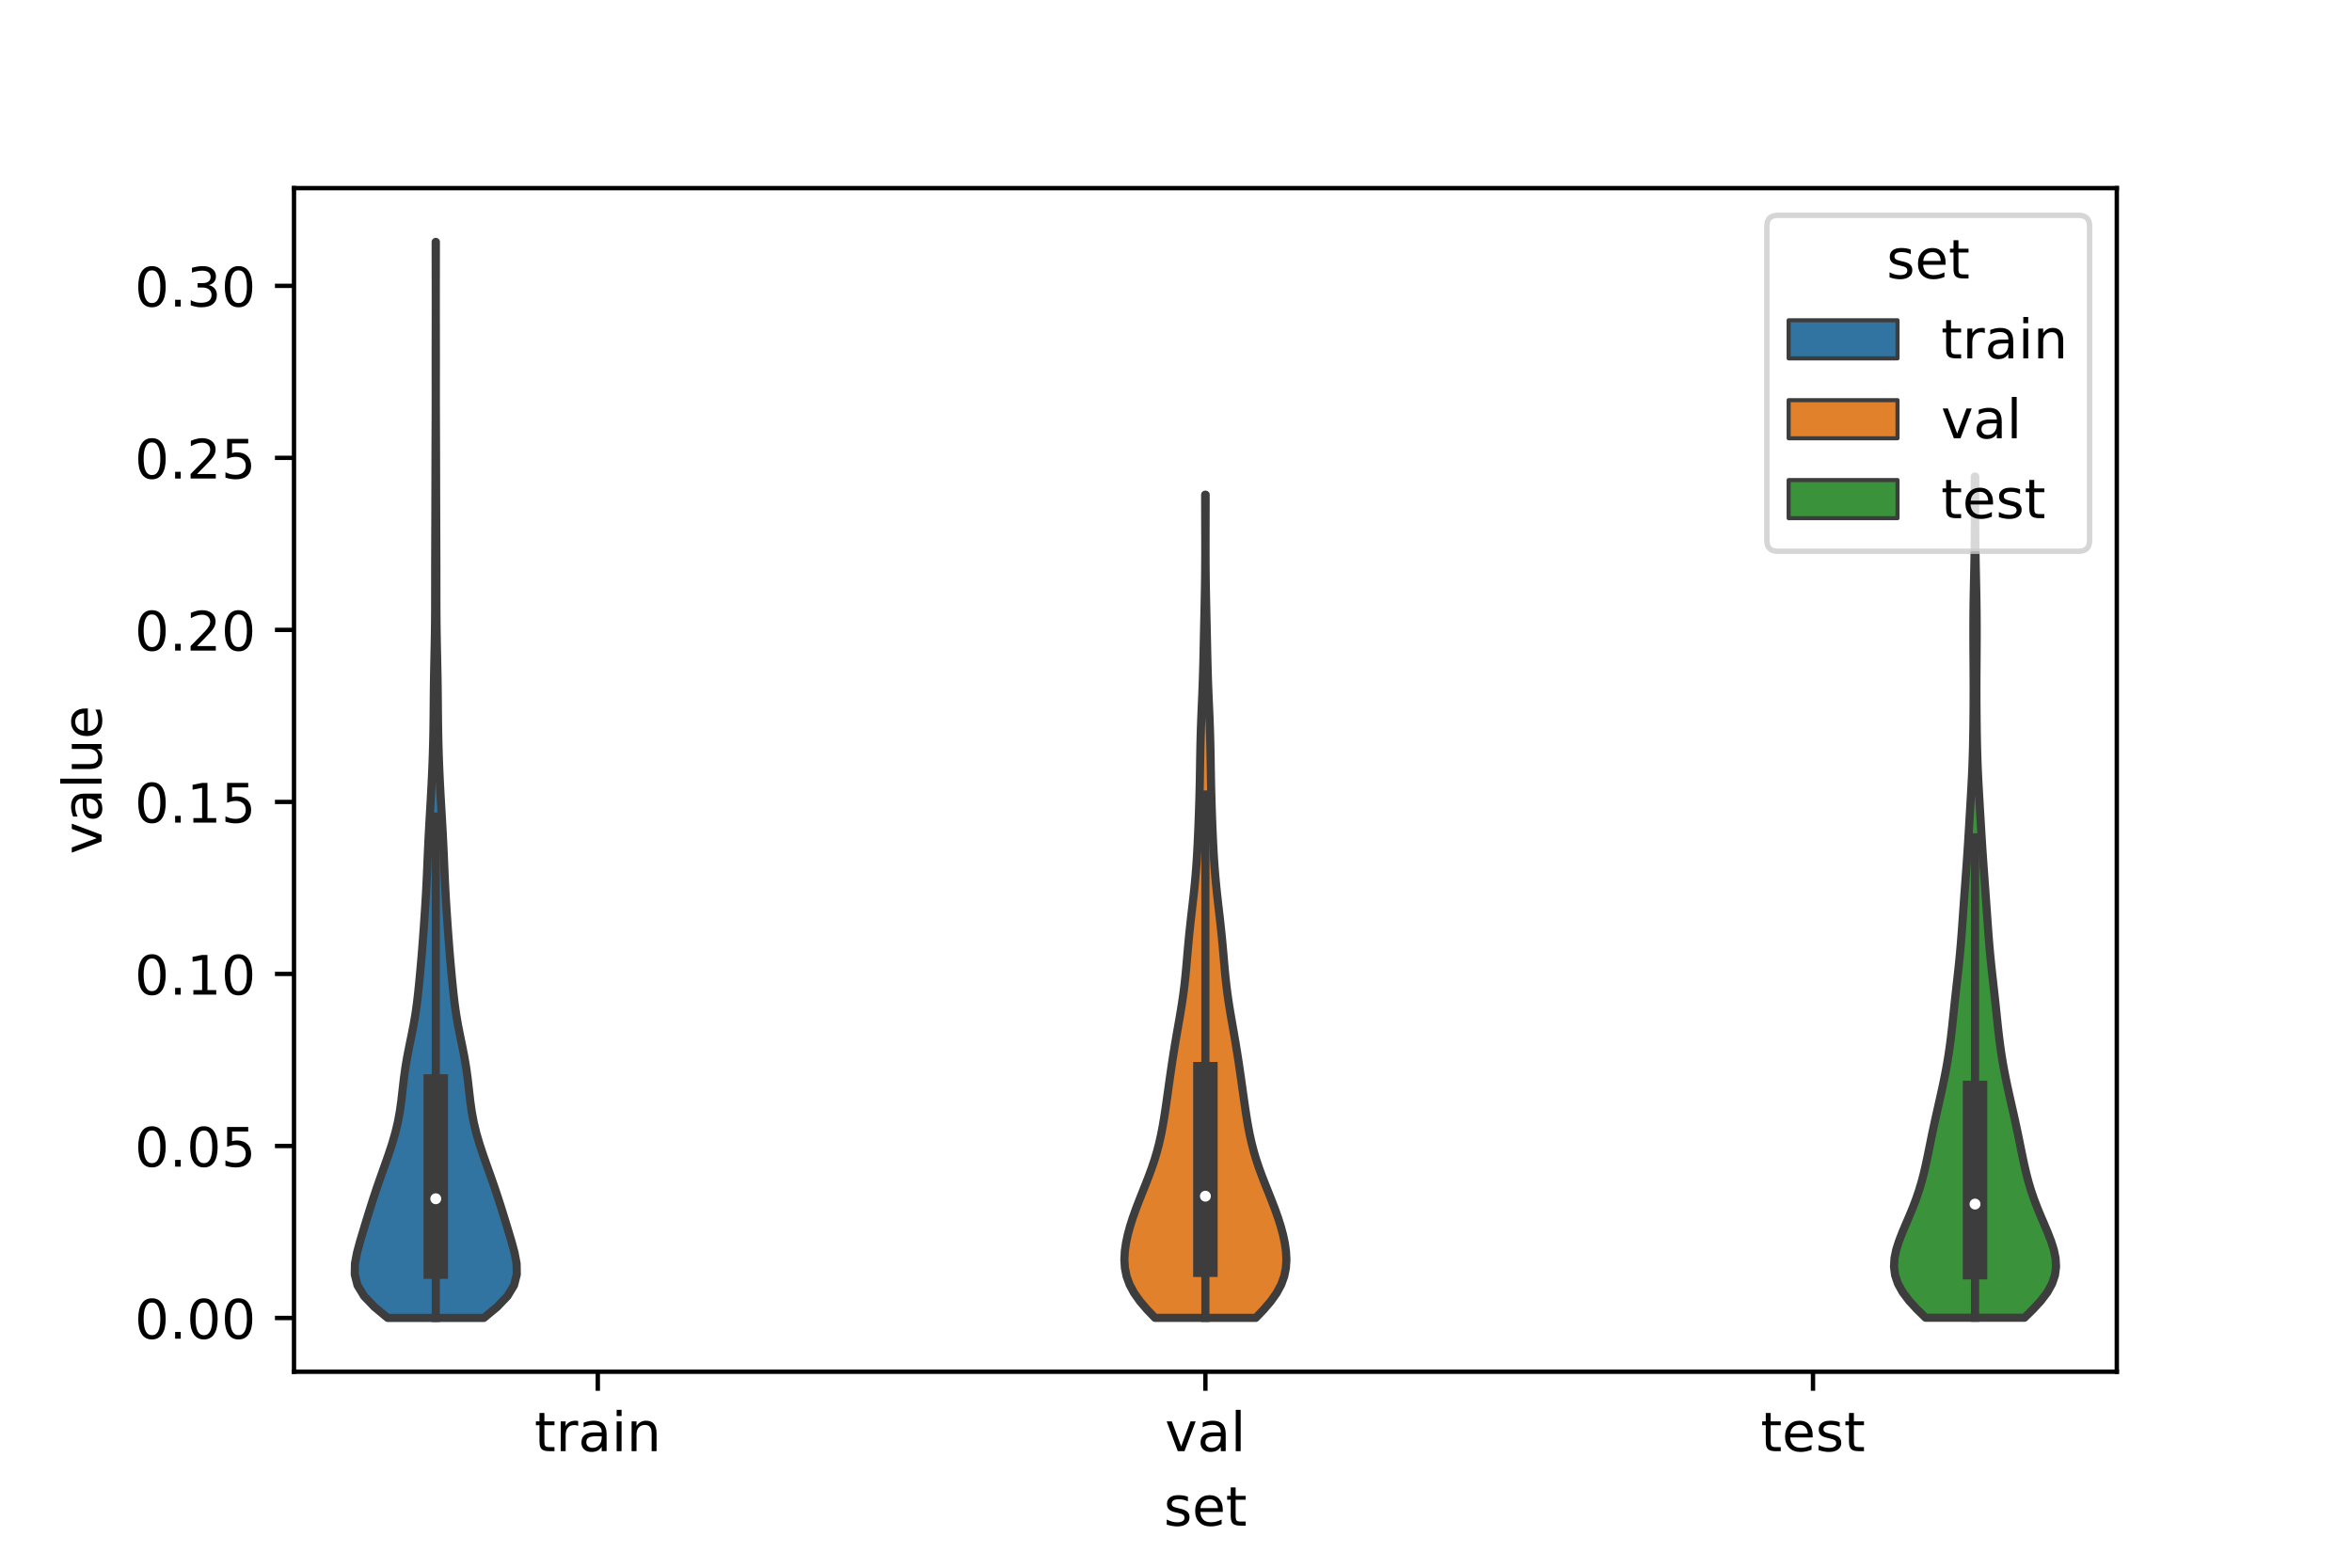 <?xml version="1.0" encoding="utf-8" standalone="no"?>
<!DOCTYPE svg PUBLIC "-//W3C//DTD SVG 1.1//EN"
  "http://www.w3.org/Graphics/SVG/1.1/DTD/svg11.dtd">
<!-- Created with matplotlib (https://matplotlib.org/) -->
<svg height="288pt" version="1.1" viewBox="0 0 432 288" width="432pt" xmlns="http://www.w3.org/2000/svg" xmlns:xlink="http://www.w3.org/1999/xlink">
 <defs>
  <style type="text/css">*{stroke-linecap:butt;stroke-linejoin:round;}</style>
 </defs>
 <g id="figure_1">
  <g id="patch_1">
   <path d="M 0 288 
L 432 288 
L 432 0 
L 0 0 
z
" style="fill:#ffffff;"/>
  </g>
  <g id="axes_1">
   <g id="patch_2">
    <path d="M 54 252 
L 388.8 252 
L 388.8 34.56 
L 54 34.56 
z
" style="fill:#ffffff;"/>
   </g>
   <g id="PolyCollection_1">
    <defs>
     <path d="M 88.868 -45.884 
L 71.212 -45.884 
L 68.8 -47.88 
L 66.882 -49.877 
L 65.669 -51.874 
L 65.16 -53.87 
L 65.198 -55.867 
L 65.574 -57.864 
L 66.113 -59.86 
L 66.708 -61.857 
L 67.316 -63.854 
L 67.934 -65.851 
L 68.572 -67.847 
L 69.24 -69.844 
L 69.934 -71.841 
L 70.644 -73.837 
L 71.347 -75.834 
L 72.008 -77.831 
L 72.592 -79.827 
L 73.072 -81.824 
L 73.442 -83.821 
L 73.721 -85.818 
L 73.949 -87.814 
L 74.177 -89.811 
L 74.449 -91.808 
L 74.785 -93.804 
L 75.176 -95.801 
L 75.588 -97.798 
L 75.979 -99.794 
L 76.317 -101.791 
L 76.595 -103.788 
L 76.824 -105.784 
L 77.026 -107.781 
L 77.213 -109.778 
L 77.391 -111.775 
L 77.555 -113.771 
L 77.708 -115.768 
L 77.852 -117.765 
L 77.989 -119.761 
L 78.119 -121.758 
L 78.238 -123.755 
L 78.342 -125.751 
L 78.434 -127.748 
L 78.519 -129.745 
L 78.606 -131.741 
L 78.701 -133.738 
L 78.806 -135.735 
L 78.919 -137.732 
L 79.035 -139.728 
L 79.15 -141.725 
L 79.258 -143.722 
L 79.355 -145.718 
L 79.439 -147.715 
L 79.509 -149.712 
L 79.564 -151.708 
L 79.606 -153.705 
L 79.634 -155.702 
L 79.654 -157.699 
L 79.671 -159.695 
L 79.693 -161.692 
L 79.723 -163.689 
L 79.762 -165.685 
L 79.804 -167.682 
L 79.846 -169.679 
L 79.881 -171.675 
L 79.906 -173.672 
L 79.921 -175.669 
L 79.927 -177.665 
L 79.929 -179.662 
L 79.93 -181.659 
L 79.932 -183.656 
L 79.937 -185.652 
L 79.944 -187.649 
L 79.951 -189.646 
L 79.958 -191.642 
L 79.965 -193.639 
L 79.971 -195.636 
L 79.977 -197.632 
L 79.982 -199.629 
L 79.986 -201.626 
L 79.991 -203.622 
L 79.997 -205.619 
L 80.005 -207.616 
L 80.013 -209.613 
L 80.021 -211.609 
L 80.025 -213.606 
L 80.027 -215.603 
L 80.026 -217.599 
L 80.024 -219.596 
L 80.023 -221.593 
L 80.024 -223.589 
L 80.027 -225.586 
L 80.031 -227.583 
L 80.034 -229.58 
L 80.036 -231.576 
L 80.036 -233.573 
L 80.034 -235.57 
L 80.031 -237.566 
L 80.028 -239.563 
L 80.025 -241.56 
L 80.024 -243.556 
L 80.056 -243.556 
L 80.056 -243.556 
L 80.055 -241.56 
L 80.052 -239.563 
L 80.049 -237.566 
L 80.046 -235.57 
L 80.044 -233.573 
L 80.044 -231.576 
L 80.046 -229.58 
L 80.049 -227.583 
L 80.053 -225.586 
L 80.056 -223.589 
L 80.057 -221.593 
L 80.056 -219.596 
L 80.054 -217.599 
L 80.053 -215.603 
L 80.055 -213.606 
L 80.059 -211.609 
L 80.067 -209.613 
L 80.075 -207.616 
L 80.083 -205.619 
L 80.089 -203.622 
L 80.094 -201.626 
L 80.098 -199.629 
L 80.103 -197.632 
L 80.109 -195.636 
L 80.115 -193.639 
L 80.122 -191.642 
L 80.129 -189.646 
L 80.136 -187.649 
L 80.143 -185.652 
L 80.148 -183.656 
L 80.15 -181.659 
L 80.151 -179.662 
L 80.153 -177.665 
L 80.159 -175.669 
L 80.174 -173.672 
L 80.199 -171.675 
L 80.234 -169.679 
L 80.276 -167.682 
L 80.318 -165.685 
L 80.357 -163.689 
L 80.387 -161.692 
L 80.409 -159.695 
L 80.426 -157.699 
L 80.446 -155.702 
L 80.474 -153.705 
L 80.516 -151.708 
L 80.571 -149.712 
L 80.641 -147.715 
L 80.725 -145.718 
L 80.822 -143.722 
L 80.93 -141.725 
L 81.045 -139.728 
L 81.161 -137.732 
L 81.274 -135.735 
L 81.379 -133.738 
L 81.474 -131.741 
L 81.561 -129.745 
L 81.646 -127.748 
L 81.738 -125.751 
L 81.842 -123.755 
L 81.961 -121.758 
L 82.091 -119.761 
L 82.228 -117.765 
L 82.372 -115.768 
L 82.525 -113.771 
L 82.689 -111.775 
L 82.867 -109.778 
L 83.054 -107.781 
L 83.256 -105.784 
L 83.485 -103.788 
L 83.763 -101.791 
L 84.101 -99.794 
L 84.492 -97.798 
L 84.904 -95.801 
L 85.295 -93.804 
L 85.631 -91.808 
L 85.903 -89.811 
L 86.131 -87.814 
L 86.359 -85.818 
L 86.638 -83.821 
L 87.008 -81.824 
L 87.488 -79.827 
L 88.072 -77.831 
L 88.733 -75.834 
L 89.436 -73.837 
L 90.146 -71.841 
L 90.84 -69.844 
L 91.508 -67.847 
L 92.146 -65.851 
L 92.764 -63.854 
L 93.372 -61.857 
L 93.967 -59.86 
L 94.506 -57.864 
L 94.882 -55.867 
L 94.92 -53.87 
L 94.411 -51.874 
L 93.198 -49.877 
L 91.28 -47.88 
L 88.868 -45.884 
z
" id="m82ed7f807c" style="stroke:#3d3d3d;stroke-width:1.5;"/>
    </defs>
    <g clip-path="url(#p9989040fc6)">
     <use style="fill:#3274a1;stroke:#3d3d3d;stroke-width:1.5;" x="0" xlink:href="#m82ed7f807c" y="288"/>
    </g>
   </g>
   <g id="PolyCollection_2">
    <defs>
     <path d="M 230.649 -45.894 
L 212.151 -45.894 
L 210.687 -47.421 
L 209.382 -48.949 
L 208.302 -50.476 
L 207.48 -52.004 
L 206.925 -53.531 
L 206.616 -55.059 
L 206.52 -56.586 
L 206.599 -58.114 
L 206.816 -59.641 
L 207.142 -61.169 
L 207.556 -62.696 
L 208.039 -64.224 
L 208.58 -65.751 
L 209.162 -67.279 
L 209.768 -68.806 
L 210.379 -70.334 
L 210.975 -71.861 
L 211.538 -73.389 
L 212.051 -74.916 
L 212.507 -76.444 
L 212.904 -77.972 
L 213.247 -79.499 
L 213.542 -81.027 
L 213.803 -82.554 
L 214.039 -84.082 
L 214.261 -85.609 
L 214.476 -87.137 
L 214.69 -88.664 
L 214.906 -90.192 
L 215.127 -91.719 
L 215.355 -93.247 
L 215.594 -94.774 
L 215.843 -96.302 
L 216.103 -97.829 
L 216.369 -99.357 
L 216.637 -100.884 
L 216.896 -102.412 
L 217.138 -103.939 
L 217.357 -105.467 
L 217.55 -106.994 
L 217.717 -108.522 
L 217.863 -110.049 
L 217.998 -111.577 
L 218.13 -113.104 
L 218.267 -114.632 
L 218.413 -116.159 
L 218.572 -117.687 
L 218.741 -119.214 
L 218.916 -120.742 
L 219.092 -122.27 
L 219.263 -123.797 
L 219.422 -125.325 
L 219.566 -126.852 
L 219.692 -128.38 
L 219.801 -129.907 
L 219.895 -131.435 
L 219.975 -132.962 
L 220.047 -134.49 
L 220.112 -136.017 
L 220.171 -137.545 
L 220.226 -139.072 
L 220.275 -140.6 
L 220.318 -142.127 
L 220.355 -143.655 
L 220.385 -145.182 
L 220.411 -146.71 
L 220.435 -148.237 
L 220.461 -149.765 
L 220.492 -151.292 
L 220.531 -152.82 
L 220.579 -154.347 
L 220.636 -155.875 
L 220.699 -157.402 
L 220.765 -158.93 
L 220.83 -160.457 
L 220.891 -161.985 
L 220.945 -163.512 
L 220.991 -165.04 
L 221.031 -166.568 
L 221.066 -168.095 
L 221.098 -169.623 
L 221.13 -171.15 
L 221.164 -172.678 
L 221.198 -174.205 
L 221.232 -175.733 
L 221.265 -177.26 
L 221.296 -178.788 
L 221.322 -180.315 
L 221.343 -181.843 
L 221.358 -183.37 
L 221.369 -184.898 
L 221.374 -186.425 
L 221.375 -187.953 
L 221.373 -189.48 
L 221.369 -191.008 
L 221.365 -192.535 
L 221.361 -194.063 
L 221.358 -195.59 
L 221.357 -197.118 
L 221.443 -197.118 
L 221.443 -197.118 
L 221.442 -195.59 
L 221.439 -194.063 
L 221.435 -192.535 
L 221.431 -191.008 
L 221.427 -189.48 
L 221.425 -187.953 
L 221.426 -186.425 
L 221.431 -184.898 
L 221.442 -183.37 
L 221.457 -181.843 
L 221.478 -180.315 
L 221.504 -178.788 
L 221.535 -177.26 
L 221.568 -175.733 
L 221.602 -174.205 
L 221.636 -172.678 
L 221.67 -171.15 
L 221.702 -169.623 
L 221.734 -168.095 
L 221.769 -166.568 
L 221.809 -165.04 
L 221.855 -163.512 
L 221.909 -161.985 
L 221.97 -160.457 
L 222.035 -158.93 
L 222.101 -157.402 
L 222.164 -155.875 
L 222.221 -154.347 
L 222.269 -152.82 
L 222.308 -151.292 
L 222.339 -149.765 
L 222.365 -148.237 
L 222.389 -146.71 
L 222.415 -145.182 
L 222.445 -143.655 
L 222.482 -142.127 
L 222.525 -140.6 
L 222.574 -139.072 
L 222.629 -137.545 
L 222.688 -136.017 
L 222.753 -134.49 
L 222.825 -132.962 
L 222.905 -131.435 
L 222.999 -129.907 
L 223.108 -128.38 
L 223.234 -126.852 
L 223.378 -125.325 
L 223.537 -123.797 
L 223.708 -122.27 
L 223.884 -120.742 
L 224.059 -119.214 
L 224.228 -117.687 
L 224.387 -116.159 
L 224.533 -114.632 
L 224.67 -113.104 
L 224.802 -111.577 
L 224.937 -110.049 
L 225.083 -108.522 
L 225.25 -106.994 
L 225.443 -105.467 
L 225.662 -103.939 
L 225.904 -102.412 
L 226.163 -100.884 
L 226.431 -99.357 
L 226.697 -97.829 
L 226.957 -96.302 
L 227.206 -94.774 
L 227.445 -93.247 
L 227.673 -91.719 
L 227.894 -90.192 
L 228.11 -88.664 
L 228.324 -87.137 
L 228.539 -85.609 
L 228.761 -84.082 
L 228.997 -82.554 
L 229.258 -81.027 
L 229.553 -79.499 
L 229.896 -77.972 
L 230.293 -76.444 
L 230.749 -74.916 
L 231.262 -73.389 
L 231.825 -71.861 
L 232.421 -70.334 
L 233.032 -68.806 
L 233.638 -67.279 
L 234.22 -65.751 
L 234.761 -64.224 
L 235.244 -62.696 
L 235.658 -61.169 
L 235.984 -59.641 
L 236.201 -58.114 
L 236.28 -56.586 
L 236.184 -55.059 
L 235.875 -53.531 
L 235.32 -52.004 
L 234.498 -50.476 
L 233.418 -48.949 
L 232.113 -47.421 
L 230.649 -45.894 
z
" id="m7fe1f90a34" style="stroke:#3d3d3d;stroke-width:1.5;"/>
    </defs>
    <g clip-path="url(#p9989040fc6)">
     <use style="fill:#e1812c;stroke:#3d3d3d;stroke-width:1.5;" x="0" xlink:href="#m7fe1f90a34" y="288"/>
    </g>
   </g>
   <g id="PolyCollection_3">
    <defs>
     <path d="M 371.835 -45.922 
L 353.685 -45.922 
L 352.088 -47.483 
L 350.655 -49.044 
L 349.476 -50.605 
L 348.61 -52.165 
L 348.081 -53.726 
L 347.88 -55.287 
L 347.968 -56.848 
L 348.291 -58.409 
L 348.785 -59.97 
L 349.389 -61.531 
L 350.048 -63.092 
L 350.716 -64.652 
L 351.358 -66.213 
L 351.951 -67.774 
L 352.481 -69.335 
L 352.948 -70.896 
L 353.356 -72.457 
L 353.718 -74.018 
L 354.049 -75.579 
L 354.367 -77.139 
L 354.682 -78.7 
L 355.006 -80.261 
L 355.341 -81.822 
L 355.686 -83.383 
L 356.039 -84.944 
L 356.391 -86.505 
L 356.736 -88.065 
L 357.065 -89.626 
L 357.374 -91.187 
L 357.656 -92.748 
L 357.91 -94.309 
L 358.136 -95.87 
L 358.336 -97.431 
L 358.516 -98.992 
L 358.683 -100.552 
L 358.846 -102.113 
L 359.01 -103.674 
L 359.18 -105.235 
L 359.354 -106.796 
L 359.53 -108.357 
L 359.702 -109.918 
L 359.865 -111.479 
L 360.015 -113.039 
L 360.152 -114.6 
L 360.276 -116.161 
L 360.392 -117.722 
L 360.503 -119.283 
L 360.612 -120.844 
L 360.722 -122.405 
L 360.835 -123.966 
L 360.95 -125.526 
L 361.065 -127.087 
L 361.179 -128.648 
L 361.289 -130.209 
L 361.395 -131.77 
L 361.496 -133.331 
L 361.592 -134.892 
L 361.686 -136.453 
L 361.778 -138.013 
L 361.871 -139.574 
L 361.963 -141.135 
L 362.053 -142.696 
L 362.139 -144.257 
L 362.217 -145.818 
L 362.284 -147.379 
L 362.339 -148.939 
L 362.383 -150.5 
L 362.418 -152.061 
L 362.445 -153.622 
L 362.466 -155.183 
L 362.483 -156.744 
L 362.495 -158.305 
L 362.502 -159.866 
L 362.504 -161.426 
L 362.502 -162.987 
L 362.495 -164.548 
L 362.485 -166.109 
L 362.475 -167.67 
L 362.466 -169.231 
L 362.459 -170.792 
L 362.458 -172.353 
L 362.463 -173.913 
L 362.475 -175.474 
L 362.494 -177.035 
L 362.519 -178.596 
L 362.55 -180.157 
L 362.583 -181.718 
L 362.617 -183.279 
L 362.649 -184.84 
L 362.676 -186.4 
L 362.698 -187.961 
L 362.713 -189.522 
L 362.723 -191.083 
L 362.727 -192.644 
L 362.727 -194.205 
L 362.725 -195.766 
L 362.722 -197.327 
L 362.719 -198.887 
L 362.719 -200.448 
L 362.801 -200.448 
L 362.801 -200.448 
L 362.801 -198.887 
L 362.798 -197.327 
L 362.795 -195.766 
L 362.793 -194.205 
L 362.793 -192.644 
L 362.797 -191.083 
L 362.807 -189.522 
L 362.822 -187.961 
L 362.844 -186.4 
L 362.871 -184.84 
L 362.903 -183.279 
L 362.937 -181.718 
L 362.97 -180.157 
L 363.001 -178.596 
L 363.026 -177.035 
L 363.045 -175.474 
L 363.057 -173.913 
L 363.062 -172.353 
L 363.061 -170.792 
L 363.054 -169.231 
L 363.045 -167.67 
L 363.035 -166.109 
L 363.025 -164.548 
L 363.018 -162.987 
L 363.016 -161.426 
L 363.018 -159.866 
L 363.025 -158.305 
L 363.037 -156.744 
L 363.054 -155.183 
L 363.075 -153.622 
L 363.102 -152.061 
L 363.137 -150.5 
L 363.181 -148.939 
L 363.236 -147.379 
L 363.303 -145.818 
L 363.381 -144.257 
L 363.467 -142.696 
L 363.557 -141.135 
L 363.649 -139.574 
L 363.742 -138.013 
L 363.834 -136.453 
L 363.928 -134.892 
L 364.024 -133.331 
L 364.125 -131.77 
L 364.231 -130.209 
L 364.341 -128.648 
L 364.455 -127.087 
L 364.57 -125.526 
L 364.685 -123.966 
L 364.798 -122.405 
L 364.908 -120.844 
L 365.017 -119.283 
L 365.128 -117.722 
L 365.244 -116.161 
L 365.368 -114.6 
L 365.505 -113.039 
L 365.655 -111.479 
L 365.818 -109.918 
L 365.99 -108.357 
L 366.166 -106.796 
L 366.34 -105.235 
L 366.51 -103.674 
L 366.674 -102.113 
L 366.837 -100.552 
L 367.004 -98.992 
L 367.184 -97.431 
L 367.384 -95.87 
L 367.61 -94.309 
L 367.864 -92.748 
L 368.146 -91.187 
L 368.455 -89.626 
L 368.784 -88.065 
L 369.129 -86.505 
L 369.481 -84.944 
L 369.834 -83.383 
L 370.179 -81.822 
L 370.514 -80.261 
L 370.838 -78.7 
L 371.153 -77.139 
L 371.471 -75.579 
L 371.802 -74.018 
L 372.164 -72.457 
L 372.572 -70.896 
L 373.039 -69.335 
L 373.569 -67.774 
L 374.162 -66.213 
L 374.804 -64.652 
L 375.472 -63.092 
L 376.131 -61.531 
L 376.735 -59.97 
L 377.229 -58.409 
L 377.552 -56.848 
L 377.64 -55.287 
L 377.439 -53.726 
L 376.91 -52.165 
L 376.044 -50.605 
L 374.865 -49.044 
L 373.432 -47.483 
L 371.835 -45.922 
z
" id="macc6a255ce" style="stroke:#3d3d3d;stroke-width:1.5;"/>
    </defs>
    <g clip-path="url(#p9989040fc6)">
     <use style="fill:#3a923a;stroke:#3d3d3d;stroke-width:1.5;" x="0" xlink:href="#macc6a255ce" y="288"/>
    </g>
   </g>
   <g id="patch_3">
    <path clip-path="url(#p9989040fc6)" d="M 109.8 242.129 
L 109.8 242.129 
L 109.8 242.129 
L 109.8 242.129 
z
" style="fill:#3274a1;stroke:#3d3d3d;stroke-linejoin:miter;stroke-width:0.75;"/>
   </g>
   <g id="patch_4">
    <path clip-path="url(#p9989040fc6)" d="M 109.8 242.129 
L 109.8 242.129 
L 109.8 242.129 
L 109.8 242.129 
z
" style="fill:#e1812c;stroke:#3d3d3d;stroke-linejoin:miter;stroke-width:0.75;"/>
   </g>
   <g id="patch_5">
    <path clip-path="url(#p9989040fc6)" d="M 109.8 242.129 
L 109.8 242.129 
L 109.8 242.129 
L 109.8 242.129 
z
" style="fill:#3a923a;stroke:#3d3d3d;stroke-linejoin:miter;stroke-width:0.75;"/>
   </g>
   <g id="matplotlib.axis_1">
    <g id="xtick_1">
     <g id="line2d_1">
      <defs>
       <path d="M 0 0 
L 0 3.5 
" id="md5f8f4dcf9" style="stroke:#000000;stroke-width:0.8;"/>
      </defs>
      <g>
       <use style="stroke:#000000;stroke-width:0.8;" x="109.8" xlink:href="#md5f8f4dcf9" y="252"/>
      </g>
     </g>
     <g id="text_1">
      <!-- train -->
      <g transform="translate(98.162 266.598)scale(0.1 -0.1)">
       <defs>
        <path d="M 18.312 70.219 
L 18.312 54.688 
L 36.812 54.688 
L 36.812 47.703 
L 18.312 47.703 
L 18.312 18.016 
Q 18.312 11.328 20.141 9.422 
Q 21.969 7.516 27.594 7.516 
L 36.812 7.516 
L 36.812 0 
L 27.594 0 
Q 17.188 0 13.234 3.875 
Q 9.281 7.766 9.281 18.016 
L 9.281 47.703 
L 2.688 47.703 
L 2.688 54.688 
L 9.281 54.688 
L 9.281 70.219 
z
" id="DejaVuSans-116"/>
        <path d="M 41.109 46.297 
Q 39.594 47.172 37.812 47.578 
Q 36.031 48 33.891 48 
Q 26.266 48 22.188 43.047 
Q 18.109 38.094 18.109 28.812 
L 18.109 0 
L 9.078 0 
L 9.078 54.688 
L 18.109 54.688 
L 18.109 46.188 
Q 20.953 51.172 25.484 53.578 
Q 30.031 56 36.531 56 
Q 37.453 56 38.578 55.875 
Q 39.703 55.766 41.062 55.516 
z
" id="DejaVuSans-114"/>
        <path d="M 34.281 27.484 
Q 23.391 27.484 19.188 25 
Q 14.984 22.516 14.984 16.5 
Q 14.984 11.719 18.141 8.906 
Q 21.297 6.109 26.703 6.109 
Q 34.188 6.109 38.703 11.406 
Q 43.219 16.703 43.219 25.484 
L 43.219 27.484 
z
M 52.203 31.203 
L 52.203 0 
L 43.219 0 
L 43.219 8.297 
Q 40.141 3.328 35.547 0.953 
Q 30.953 -1.422 24.312 -1.422 
Q 15.922 -1.422 10.953 3.297 
Q 6 8.016 6 15.922 
Q 6 25.141 12.172 29.828 
Q 18.359 34.516 30.609 34.516 
L 43.219 34.516 
L 43.219 35.406 
Q 43.219 41.609 39.141 45 
Q 35.062 48.391 27.688 48.391 
Q 23 48.391 18.547 47.266 
Q 14.109 46.141 10.016 43.891 
L 10.016 52.203 
Q 14.938 54.109 19.578 55.047 
Q 24.219 56 28.609 56 
Q 40.484 56 46.344 49.844 
Q 52.203 43.703 52.203 31.203 
z
" id="DejaVuSans-97"/>
        <path d="M 9.422 54.688 
L 18.406 54.688 
L 18.406 0 
L 9.422 0 
z
M 9.422 75.984 
L 18.406 75.984 
L 18.406 64.594 
L 9.422 64.594 
z
" id="DejaVuSans-105"/>
        <path d="M 54.891 33.016 
L 54.891 0 
L 45.906 0 
L 45.906 32.719 
Q 45.906 40.484 42.875 44.328 
Q 39.844 48.188 33.797 48.188 
Q 26.516 48.188 22.312 43.547 
Q 18.109 38.922 18.109 30.906 
L 18.109 0 
L 9.078 0 
L 9.078 54.688 
L 18.109 54.688 
L 18.109 46.188 
Q 21.344 51.125 25.703 53.562 
Q 30.078 56 35.797 56 
Q 45.219 56 50.047 50.172 
Q 54.891 44.344 54.891 33.016 
z
" id="DejaVuSans-110"/>
       </defs>
       <use xlink:href="#DejaVuSans-116"/>
       <use x="39.209" xlink:href="#DejaVuSans-114"/>
       <use x="80.322" xlink:href="#DejaVuSans-97"/>
       <use x="141.602" xlink:href="#DejaVuSans-105"/>
       <use x="169.385" xlink:href="#DejaVuSans-110"/>
      </g>
     </g>
    </g>
    <g id="xtick_2">
     <g id="line2d_2">
      <g>
       <use style="stroke:#000000;stroke-width:0.8;" x="221.4" xlink:href="#md5f8f4dcf9" y="252"/>
      </g>
     </g>
     <g id="text_2">
      <!-- val -->
      <g transform="translate(213.988 266.598)scale(0.1 -0.1)">
       <defs>
        <path d="M 2.984 54.688 
L 12.5 54.688 
L 29.594 8.797 
L 46.688 54.688 
L 56.203 54.688 
L 35.688 0 
L 23.484 0 
z
" id="DejaVuSans-118"/>
        <path d="M 9.422 75.984 
L 18.406 75.984 
L 18.406 0 
L 9.422 0 
z
" id="DejaVuSans-108"/>
       </defs>
       <use xlink:href="#DejaVuSans-118"/>
       <use x="59.18" xlink:href="#DejaVuSans-97"/>
       <use x="120.459" xlink:href="#DejaVuSans-108"/>
      </g>
     </g>
    </g>
    <g id="xtick_3">
     <g id="line2d_3">
      <g>
       <use style="stroke:#000000;stroke-width:0.8;" x="333" xlink:href="#md5f8f4dcf9" y="252"/>
      </g>
     </g>
     <g id="text_3">
      <!-- test -->
      <g transform="translate(323.398 266.598)scale(0.1 -0.1)">
       <defs>
        <path d="M 56.203 29.594 
L 56.203 25.203 
L 14.891 25.203 
Q 15.484 15.922 20.484 11.062 
Q 25.484 6.203 34.422 6.203 
Q 39.594 6.203 44.453 7.469 
Q 49.312 8.734 54.109 11.281 
L 54.109 2.781 
Q 49.266 0.734 44.188 -0.344 
Q 39.109 -1.422 33.891 -1.422 
Q 20.797 -1.422 13.156 6.188 
Q 5.516 13.812 5.516 26.812 
Q 5.516 40.234 12.766 48.109 
Q 20.016 56 32.328 56 
Q 43.359 56 49.781 48.891 
Q 56.203 41.797 56.203 29.594 
z
M 47.219 32.234 
Q 47.125 39.594 43.094 43.984 
Q 39.062 48.391 32.422 48.391 
Q 24.906 48.391 20.391 44.141 
Q 15.875 39.891 15.188 32.172 
z
" id="DejaVuSans-101"/>
        <path d="M 44.281 53.078 
L 44.281 44.578 
Q 40.484 46.531 36.375 47.5 
Q 32.281 48.484 27.875 48.484 
Q 21.188 48.484 17.844 46.438 
Q 14.5 44.391 14.5 40.281 
Q 14.5 37.156 16.891 35.375 
Q 19.281 33.594 26.516 31.984 
L 29.594 31.297 
Q 39.156 29.25 43.188 25.516 
Q 47.219 21.781 47.219 15.094 
Q 47.219 7.469 41.188 3.016 
Q 35.156 -1.422 24.609 -1.422 
Q 20.219 -1.422 15.453 -0.562 
Q 10.688 0.297 5.422 2 
L 5.422 11.281 
Q 10.406 8.688 15.234 7.391 
Q 20.062 6.109 24.812 6.109 
Q 31.156 6.109 34.562 8.281 
Q 37.984 10.453 37.984 14.406 
Q 37.984 18.062 35.516 20.016 
Q 33.062 21.969 24.703 23.781 
L 21.578 24.516 
Q 13.234 26.266 9.516 29.906 
Q 5.812 33.547 5.812 39.891 
Q 5.812 47.609 11.281 51.797 
Q 16.75 56 26.812 56 
Q 31.781 56 36.172 55.266 
Q 40.578 54.547 44.281 53.078 
z
" id="DejaVuSans-115"/>
       </defs>
       <use xlink:href="#DejaVuSans-116"/>
       <use x="39.209" xlink:href="#DejaVuSans-101"/>
       <use x="100.732" xlink:href="#DejaVuSans-115"/>
       <use x="152.832" xlink:href="#DejaVuSans-116"/>
      </g>
     </g>
    </g>
    <g id="text_4">
     <!-- set -->
     <g transform="translate(213.759 280.277)scale(0.1 -0.1)">
      <use xlink:href="#DejaVuSans-115"/>
      <use x="52.1" xlink:href="#DejaVuSans-101"/>
      <use x="113.623" xlink:href="#DejaVuSans-116"/>
     </g>
    </g>
   </g>
   <g id="matplotlib.axis_2">
    <g id="ytick_1">
     <g id="line2d_4">
      <defs>
       <path d="M 0 0 
L -3.5 0 
" id="m2ddc96a8d0" style="stroke:#000000;stroke-width:0.8;"/>
      </defs>
      <g>
       <use style="stroke:#000000;stroke-width:0.8;" x="54" xlink:href="#m2ddc96a8d0" y="242.129"/>
      </g>
     </g>
     <g id="text_5">
      <!-- 0.00 -->
      <g transform="translate(24.734 245.929)scale(0.1 -0.1)">
       <defs>
        <path d="M 31.781 66.406 
Q 24.172 66.406 20.328 58.906 
Q 16.5 51.422 16.5 36.375 
Q 16.5 21.391 20.328 13.891 
Q 24.172 6.391 31.781 6.391 
Q 39.453 6.391 43.281 13.891 
Q 47.125 21.391 47.125 36.375 
Q 47.125 51.422 43.281 58.906 
Q 39.453 66.406 31.781 66.406 
z
M 31.781 74.219 
Q 44.047 74.219 50.516 64.516 
Q 56.984 54.828 56.984 36.375 
Q 56.984 17.969 50.516 8.266 
Q 44.047 -1.422 31.781 -1.422 
Q 19.531 -1.422 13.062 8.266 
Q 6.594 17.969 6.594 36.375 
Q 6.594 54.828 13.062 64.516 
Q 19.531 74.219 31.781 74.219 
z
" id="DejaVuSans-48"/>
        <path d="M 10.688 12.406 
L 21 12.406 
L 21 0 
L 10.688 0 
z
" id="DejaVuSans-46"/>
       </defs>
       <use xlink:href="#DejaVuSans-48"/>
       <use x="63.623" xlink:href="#DejaVuSans-46"/>
       <use x="95.41" xlink:href="#DejaVuSans-48"/>
       <use x="159.033" xlink:href="#DejaVuSans-48"/>
      </g>
     </g>
    </g>
    <g id="ytick_2">
     <g id="line2d_5">
      <g>
       <use style="stroke:#000000;stroke-width:0.8;" x="54" xlink:href="#m2ddc96a8d0" y="210.526"/>
      </g>
     </g>
     <g id="text_6">
      <!-- 0.05 -->
      <g transform="translate(24.734 214.326)scale(0.1 -0.1)">
       <defs>
        <path d="M 10.797 72.906 
L 49.516 72.906 
L 49.516 64.594 
L 19.828 64.594 
L 19.828 46.734 
Q 21.969 47.469 24.109 47.828 
Q 26.266 48.188 28.422 48.188 
Q 40.625 48.188 47.75 41.5 
Q 54.891 34.812 54.891 23.391 
Q 54.891 11.625 47.562 5.094 
Q 40.234 -1.422 26.906 -1.422 
Q 22.312 -1.422 17.547 -0.641 
Q 12.797 0.141 7.719 1.703 
L 7.719 11.625 
Q 12.109 9.234 16.797 8.062 
Q 21.484 6.891 26.703 6.891 
Q 35.156 6.891 40.078 11.328 
Q 45.016 15.766 45.016 23.391 
Q 45.016 31 40.078 35.438 
Q 35.156 39.891 26.703 39.891 
Q 22.75 39.891 18.812 39.016 
Q 14.891 38.141 10.797 36.281 
z
" id="DejaVuSans-53"/>
       </defs>
       <use xlink:href="#DejaVuSans-48"/>
       <use x="63.623" xlink:href="#DejaVuSans-46"/>
       <use x="95.41" xlink:href="#DejaVuSans-48"/>
       <use x="159.033" xlink:href="#DejaVuSans-53"/>
      </g>
     </g>
    </g>
    <g id="ytick_3">
     <g id="line2d_6">
      <g>
       <use style="stroke:#000000;stroke-width:0.8;" x="54" xlink:href="#m2ddc96a8d0" y="178.924"/>
      </g>
     </g>
     <g id="text_7">
      <!-- 0.10 -->
      <g transform="translate(24.734 182.723)scale(0.1 -0.1)">
       <defs>
        <path d="M 12.406 8.297 
L 28.516 8.297 
L 28.516 63.922 
L 10.984 60.406 
L 10.984 69.391 
L 28.422 72.906 
L 38.281 72.906 
L 38.281 8.297 
L 54.391 8.297 
L 54.391 0 
L 12.406 0 
z
" id="DejaVuSans-49"/>
       </defs>
       <use xlink:href="#DejaVuSans-48"/>
       <use x="63.623" xlink:href="#DejaVuSans-46"/>
       <use x="95.41" xlink:href="#DejaVuSans-49"/>
       <use x="159.033" xlink:href="#DejaVuSans-48"/>
      </g>
     </g>
    </g>
    <g id="ytick_4">
     <g id="line2d_7">
      <g>
       <use style="stroke:#000000;stroke-width:0.8;" x="54" xlink:href="#m2ddc96a8d0" y="147.321"/>
      </g>
     </g>
     <g id="text_8">
      <!-- 0.15 -->
      <g transform="translate(24.734 151.12)scale(0.1 -0.1)">
       <use xlink:href="#DejaVuSans-48"/>
       <use x="63.623" xlink:href="#DejaVuSans-46"/>
       <use x="95.41" xlink:href="#DejaVuSans-49"/>
       <use x="159.033" xlink:href="#DejaVuSans-53"/>
      </g>
     </g>
    </g>
    <g id="ytick_5">
     <g id="line2d_8">
      <g>
       <use style="stroke:#000000;stroke-width:0.8;" x="54" xlink:href="#m2ddc96a8d0" y="115.718"/>
      </g>
     </g>
     <g id="text_9">
      <!-- 0.20 -->
      <g transform="translate(24.734 119.517)scale(0.1 -0.1)">
       <defs>
        <path d="M 19.188 8.297 
L 53.609 8.297 
L 53.609 0 
L 7.328 0 
L 7.328 8.297 
Q 12.938 14.109 22.625 23.891 
Q 32.328 33.688 34.812 36.531 
Q 39.547 41.844 41.422 45.531 
Q 43.312 49.219 43.312 52.781 
Q 43.312 58.594 39.234 62.25 
Q 35.156 65.922 28.609 65.922 
Q 23.969 65.922 18.812 64.312 
Q 13.672 62.703 7.812 59.422 
L 7.812 69.391 
Q 13.766 71.781 18.938 73 
Q 24.125 74.219 28.422 74.219 
Q 39.75 74.219 46.484 68.547 
Q 53.219 62.891 53.219 53.422 
Q 53.219 48.922 51.531 44.891 
Q 49.859 40.875 45.406 35.406 
Q 44.188 33.984 37.641 27.219 
Q 31.109 20.453 19.188 8.297 
z
" id="DejaVuSans-50"/>
       </defs>
       <use xlink:href="#DejaVuSans-48"/>
       <use x="63.623" xlink:href="#DejaVuSans-46"/>
       <use x="95.41" xlink:href="#DejaVuSans-50"/>
       <use x="159.033" xlink:href="#DejaVuSans-48"/>
      </g>
     </g>
    </g>
    <g id="ytick_6">
     <g id="line2d_9">
      <g>
       <use style="stroke:#000000;stroke-width:0.8;" x="54" xlink:href="#m2ddc96a8d0" y="84.115"/>
      </g>
     </g>
     <g id="text_10">
      <!-- 0.25 -->
      <g transform="translate(24.734 87.914)scale(0.1 -0.1)">
       <use xlink:href="#DejaVuSans-48"/>
       <use x="63.623" xlink:href="#DejaVuSans-46"/>
       <use x="95.41" xlink:href="#DejaVuSans-50"/>
       <use x="159.033" xlink:href="#DejaVuSans-53"/>
      </g>
     </g>
    </g>
    <g id="ytick_7">
     <g id="line2d_10">
      <g>
       <use style="stroke:#000000;stroke-width:0.8;" x="54" xlink:href="#m2ddc96a8d0" y="52.512"/>
      </g>
     </g>
     <g id="text_11">
      <!-- 0.30 -->
      <g transform="translate(24.734 56.311)scale(0.1 -0.1)">
       <defs>
        <path d="M 40.578 39.312 
Q 47.656 37.797 51.625 33 
Q 55.609 28.219 55.609 21.188 
Q 55.609 10.406 48.188 4.484 
Q 40.766 -1.422 27.094 -1.422 
Q 22.516 -1.422 17.656 -0.516 
Q 12.797 0.391 7.625 2.203 
L 7.625 11.719 
Q 11.719 9.328 16.594 8.109 
Q 21.484 6.891 26.812 6.891 
Q 36.078 6.891 40.938 10.547 
Q 45.797 14.203 45.797 21.188 
Q 45.797 27.641 41.281 31.266 
Q 36.766 34.906 28.719 34.906 
L 20.219 34.906 
L 20.219 43.016 
L 29.109 43.016 
Q 36.375 43.016 40.234 45.922 
Q 44.094 48.828 44.094 54.297 
Q 44.094 59.906 40.109 62.906 
Q 36.141 65.922 28.719 65.922 
Q 24.656 65.922 20.016 65.031 
Q 15.375 64.156 9.812 62.312 
L 9.812 71.094 
Q 15.438 72.656 20.344 73.438 
Q 25.25 74.219 29.594 74.219 
Q 40.828 74.219 47.359 69.109 
Q 53.906 64.016 53.906 55.328 
Q 53.906 49.266 50.438 45.094 
Q 46.969 40.922 40.578 39.312 
z
" id="DejaVuSans-51"/>
       </defs>
       <use xlink:href="#DejaVuSans-48"/>
       <use x="63.623" xlink:href="#DejaVuSans-46"/>
       <use x="95.41" xlink:href="#DejaVuSans-51"/>
       <use x="159.033" xlink:href="#DejaVuSans-48"/>
      </g>
     </g>
    </g>
    <g id="text_12">
     <!-- value -->
     <g transform="translate(18.655 156.938)rotate(-90)scale(0.1 -0.1)">
      <defs>
       <path d="M 8.5 21.578 
L 8.5 54.688 
L 17.484 54.688 
L 17.484 21.922 
Q 17.484 14.156 20.5 10.266 
Q 23.531 6.391 29.594 6.391 
Q 36.859 6.391 41.078 11.031 
Q 45.312 15.672 45.312 23.688 
L 45.312 54.688 
L 54.297 54.688 
L 54.297 0 
L 45.312 0 
L 45.312 8.406 
Q 42.047 3.422 37.719 1 
Q 33.406 -1.422 27.688 -1.422 
Q 18.266 -1.422 13.375 4.438 
Q 8.5 10.297 8.5 21.578 
z
M 31.109 56 
z
" id="DejaVuSans-117"/>
      </defs>
      <use xlink:href="#DejaVuSans-118"/>
      <use x="59.18" xlink:href="#DejaVuSans-97"/>
      <use x="120.459" xlink:href="#DejaVuSans-108"/>
      <use x="148.242" xlink:href="#DejaVuSans-117"/>
      <use x="211.621" xlink:href="#DejaVuSans-101"/>
     </g>
    </g>
   </g>
   <g id="line2d_11">
    <path clip-path="url(#p9989040fc6)" d="M 80.04 242.116 
L 80.04 150.002 
" style="fill:none;stroke:#3d3d3d;stroke-linecap:square;stroke-width:1.5;"/>
   </g>
   <g id="line2d_12">
    <path clip-path="url(#p9989040fc6)" d="M 80.04 232.691 
L 80.04 199.599 
" style="fill:none;stroke:#3d3d3d;stroke-linecap:square;stroke-width:4.5;"/>
   </g>
   <g id="line2d_13">
    <path clip-path="url(#p9989040fc6)" d="M 221.4 242.106 
L 221.4 145.962 
" style="fill:none;stroke:#3d3d3d;stroke-linecap:square;stroke-width:1.5;"/>
   </g>
   <g id="line2d_14">
    <path clip-path="url(#p9989040fc6)" d="M 221.4 232.348 
L 221.4 197.344 
" style="fill:none;stroke:#3d3d3d;stroke-linecap:square;stroke-width:4.5;"/>
   </g>
   <g id="line2d_15">
    <path clip-path="url(#p9989040fc6)" d="M 362.76 242.078 
L 362.76 153.831 
" style="fill:none;stroke:#3d3d3d;stroke-linecap:square;stroke-width:1.5;"/>
   </g>
   <g id="line2d_16">
    <path clip-path="url(#p9989040fc6)" d="M 362.76 232.796 
L 362.76 200.79 
" style="fill:none;stroke:#3d3d3d;stroke-linecap:square;stroke-width:4.5;"/>
   </g>
   <g id="patch_6">
    <path d="M 54 252 
L 54 34.56 
" style="fill:none;stroke:#000000;stroke-linecap:square;stroke-linejoin:miter;stroke-width:0.8;"/>
   </g>
   <g id="patch_7">
    <path d="M 388.8 252 
L 388.8 34.56 
" style="fill:none;stroke:#000000;stroke-linecap:square;stroke-linejoin:miter;stroke-width:0.8;"/>
   </g>
   <g id="patch_8">
    <path d="M 54 252 
L 388.8 252 
" style="fill:none;stroke:#000000;stroke-linecap:square;stroke-linejoin:miter;stroke-width:0.8;"/>
   </g>
   <g id="patch_9">
    <path d="M 54 34.56 
L 388.8 34.56 
" style="fill:none;stroke:#000000;stroke-linecap:square;stroke-linejoin:miter;stroke-width:0.8;"/>
   </g>
   <g id="PathCollection_1">
    <defs>
     <path d="M 0 1.5 
C 0.398 1.5 0.779 1.342 1.061 1.061 
C 1.342 0.779 1.5 0.398 1.5 0 
C 1.5 -0.398 1.342 -0.779 1.061 -1.061 
C 0.779 -1.342 0.398 -1.5 0 -1.5 
C -0.398 -1.5 -0.779 -1.342 -1.061 -1.061 
C -1.342 -0.779 -1.5 -0.398 -1.5 0 
C -1.5 0.398 -1.342 0.779 -1.061 1.061 
C -0.779 1.342 -0.398 1.5 0 1.5 
z
" id="m8af22c0a8a" style="stroke:#3d3d3d;"/>
    </defs>
    <g clip-path="url(#p9989040fc6)">
     <use style="fill:#ffffff;stroke:#3d3d3d;" x="80.04" xlink:href="#m8af22c0a8a" y="220.222"/>
    </g>
   </g>
   <g id="PathCollection_2">
    <g clip-path="url(#p9989040fc6)">
     <use style="fill:#ffffff;stroke:#3d3d3d;" x="221.4" xlink:href="#m8af22c0a8a" y="219.751"/>
    </g>
   </g>
   <g id="PathCollection_3">
    <g clip-path="url(#p9989040fc6)">
     <use style="fill:#ffffff;stroke:#3d3d3d;" x="362.76" xlink:href="#m8af22c0a8a" y="221.201"/>
    </g>
   </g>
   <g id="legend_1">
    <g id="patch_10">
     <path d="M 326.525 101.272 
L 381.8 101.272 
Q 383.8 101.272 383.8 99.272 
L 383.8 41.56 
Q 383.8 39.56 381.8 39.56 
L 326.525 39.56 
Q 324.525 39.56 324.525 41.56 
L 324.525 99.272 
Q 324.525 101.272 326.525 101.272 
z
" style="fill:#ffffff;opacity:0.8;stroke:#cccccc;stroke-linejoin:miter;"/>
    </g>
    <g id="text_13">
     <!-- set -->
     <g transform="translate(346.521 51.158)scale(0.1 -0.1)">
      <use xlink:href="#DejaVuSans-115"/>
      <use x="52.1" xlink:href="#DejaVuSans-101"/>
      <use x="113.623" xlink:href="#DejaVuSans-116"/>
     </g>
    </g>
    <g id="patch_11">
     <path d="M 328.525 65.837 
L 348.525 65.837 
L 348.525 58.837 
L 328.525 58.837 
z
" style="fill:#3274a1;stroke:#3d3d3d;stroke-linejoin:miter;stroke-width:0.75;"/>
    </g>
    <g id="text_14">
     <!-- train -->
     <g transform="translate(356.525 65.837)scale(0.1 -0.1)">
      <use xlink:href="#DejaVuSans-116"/>
      <use x="39.209" xlink:href="#DejaVuSans-114"/>
      <use x="80.322" xlink:href="#DejaVuSans-97"/>
      <use x="141.602" xlink:href="#DejaVuSans-105"/>
      <use x="169.385" xlink:href="#DejaVuSans-110"/>
     </g>
    </g>
    <g id="patch_12">
     <path d="M 328.525 80.515 
L 348.525 80.515 
L 348.525 73.515 
L 328.525 73.515 
z
" style="fill:#e1812c;stroke:#3d3d3d;stroke-linejoin:miter;stroke-width:0.75;"/>
    </g>
    <g id="text_15">
     <!-- val -->
     <g transform="translate(356.525 80.515)scale(0.1 -0.1)">
      <use xlink:href="#DejaVuSans-118"/>
      <use x="59.18" xlink:href="#DejaVuSans-97"/>
      <use x="120.459" xlink:href="#DejaVuSans-108"/>
     </g>
    </g>
    <g id="patch_13">
     <path d="M 328.525 95.193 
L 348.525 95.193 
L 348.525 88.193 
L 328.525 88.193 
z
" style="fill:#3a923a;stroke:#3d3d3d;stroke-linejoin:miter;stroke-width:0.75;"/>
    </g>
    <g id="text_16">
     <!-- test -->
     <g transform="translate(356.525 95.193)scale(0.1 -0.1)">
      <use xlink:href="#DejaVuSans-116"/>
      <use x="39.209" xlink:href="#DejaVuSans-101"/>
      <use x="100.732" xlink:href="#DejaVuSans-115"/>
      <use x="152.832" xlink:href="#DejaVuSans-116"/>
     </g>
    </g>
   </g>
  </g>
 </g>
 <defs>
  <clipPath id="p9989040fc6">
   <rect height="217.44" width="334.8" x="54" y="34.56"/>
  </clipPath>
 </defs>
</svg>
